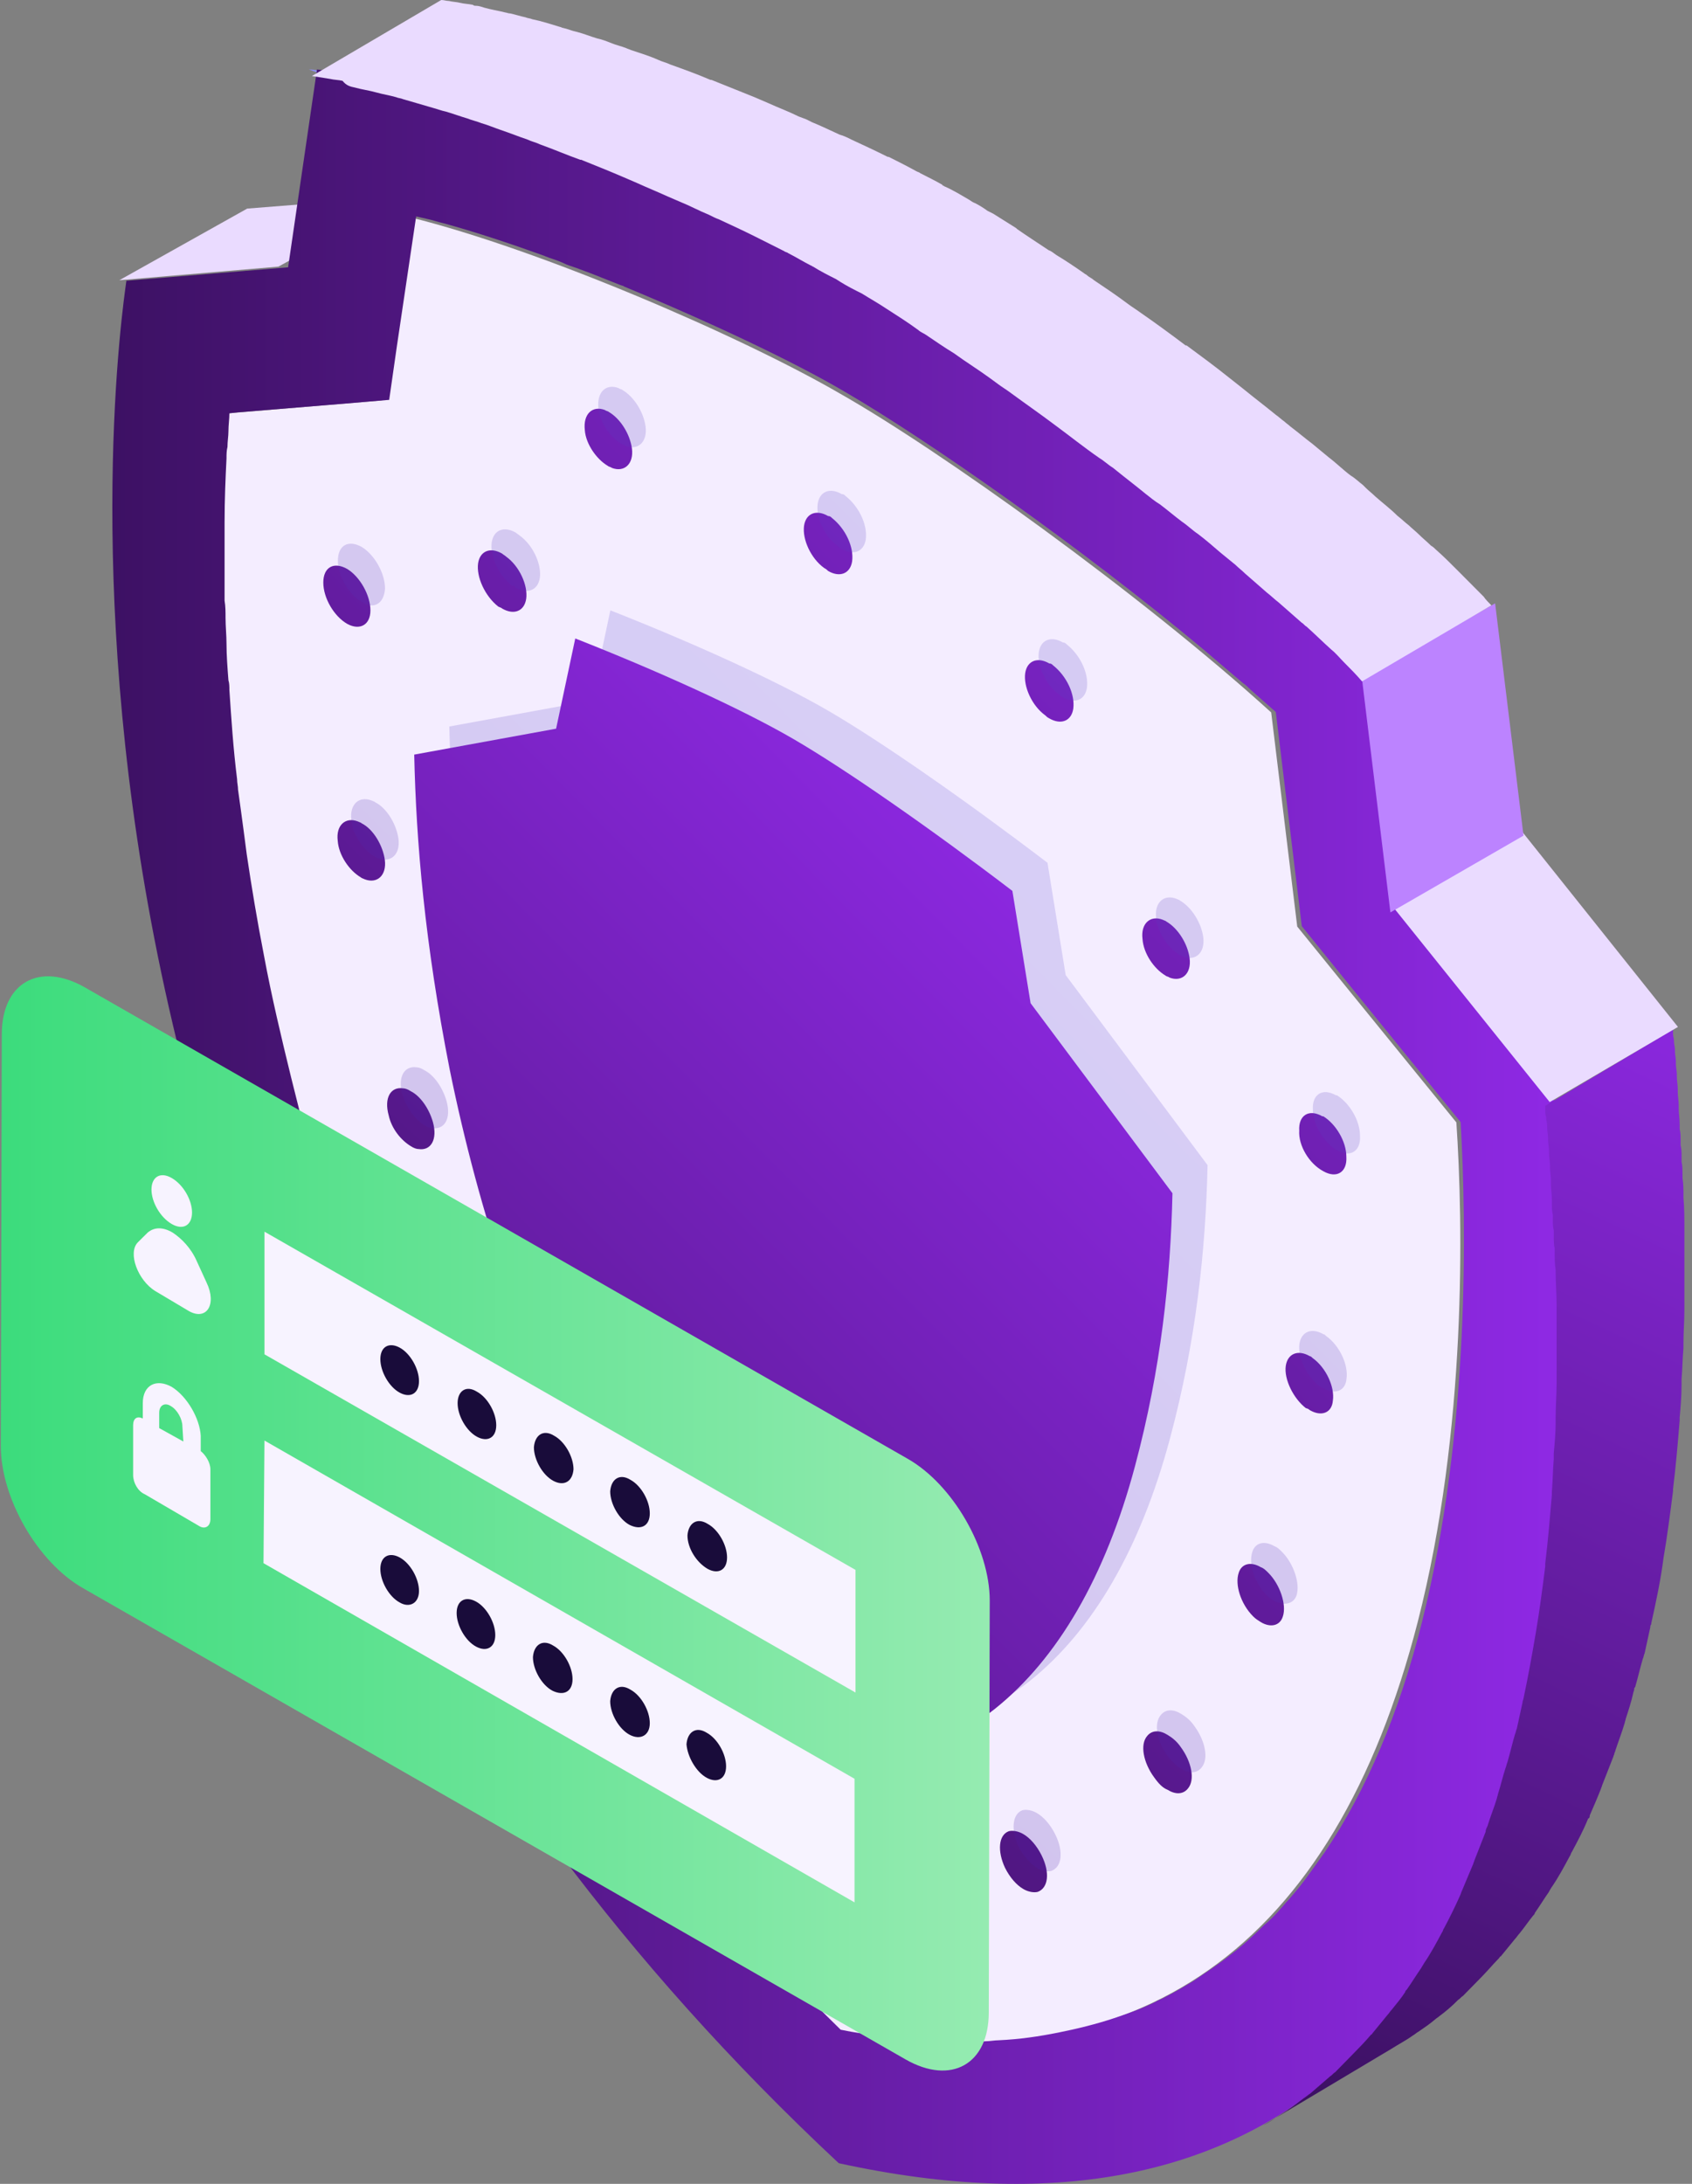 <?xml version="1.0" encoding="UTF-8"?>
<svg width="217px" height="280px" viewBox="0 0 217 280" version="1.1" xmlns="http://www.w3.org/2000/svg" xmlns:xlink="http://www.w3.org/1999/xlink">
    <rect x="0" y="0" width="217" height="280" fill="#808080" stroke="none"/>
    <!-- Generator: Sketch 55.1 (78136) - https://sketchapp.com -->
    <title>illustration / shield</title>
    <desc>Created with Sketch.</desc>
    <defs>
        <linearGradient x1="-14.281%" y1="139.029%" x2="80.714%" y2="-0.171%" id="linearGradient-1">
            <stop stop-color="#3F0995" offset="0%"></stop>
            <stop stop-color="#695BD9" offset="99.61%"></stop>
        </linearGradient>
        <linearGradient x1="-14.291%" y1="139.043%" x2="80.704%" y2="-0.156%" id="linearGradient-2">
            <stop stop-color="#360F59" offset="0.29%"></stop>
            <stop stop-color="#962BF0" offset="99.82%"></stop>
        </linearGradient>
        <linearGradient x1="3.71926957e-05%" y1="50%" x2="100%" y2="50%" id="linearGradient-3">
            <stop stop-color="#360F59" offset="0.29%"></stop>
            <stop stop-color="#962BF0" offset="99.82%"></stop>
        </linearGradient>
        <linearGradient x1="40.271%" y1="111.581%" x2="64.413%" y2="-22.274%" id="linearGradient-4">
            <stop stop-color="#360F59" offset="0.29%"></stop>
            <stop stop-color="#962BF0" offset="99.82%"></stop>
        </linearGradient>
        <linearGradient x1="-489.453%" y1="782.488%" x2="1468.222%" y2="-1874.586%" id="linearGradient-5">
            <stop stop-color="#360F59" offset="0.29%"></stop>
            <stop stop-color="#962BF0" offset="99.82%"></stop>
        </linearGradient>
        <linearGradient x1="-805.73%" y1="1227.923%" x2="1124.65%" y2="-1429.095%" id="linearGradient-6">
            <stop stop-color="#360F59" offset="0.29%"></stop>
            <stop stop-color="#962BF0" offset="99.82%"></stop>
        </linearGradient>
        <linearGradient x1="-1249.73%" y1="1762.956%" x2="764.145%" y2="-891.192%" id="linearGradient-7">
            <stop stop-color="#360F59" offset="0.29%"></stop>
            <stop stop-color="#962BF0" offset="99.82%"></stop>
        </linearGradient>
        <linearGradient x1="-401.026%" y1="650.237%" x2="1615.867%" y2="-2033.898%" id="linearGradient-8">
            <stop stop-color="#360F59" offset="0.29%"></stop>
            <stop stop-color="#962BF0" offset="99.82%"></stop>
        </linearGradient>
        <linearGradient x1="-774.696%" y1="1141.518%" x2="1264.337%" y2="-1557.229%" id="linearGradient-9">
            <stop stop-color="#360F59" offset="0.29%"></stop>
            <stop stop-color="#962BF0" offset="99.82%"></stop>
        </linearGradient>
        <linearGradient x1="-507.628%" y1="808.552%" x2="1445.002%" y2="-1848.431%" id="linearGradient-10">
            <stop stop-color="#360F59" offset="0.29%"></stop>
            <stop stop-color="#962BF0" offset="99.82%"></stop>
        </linearGradient>
        <linearGradient x1="-900.157%" y1="1334.283%" x2="1075.264%" y2="-1335.858%" id="linearGradient-11">
            <stop stop-color="#360F59" offset="0.29%"></stop>
            <stop stop-color="#962BF0" offset="99.82%"></stop>
        </linearGradient>
        <linearGradient x1="-1196.641%" y1="1699.918%" x2="842.797%" y2="-999.086%" id="linearGradient-12">
            <stop stop-color="#360F59" offset="0.29%"></stop>
            <stop stop-color="#962BF0" offset="99.82%"></stop>
        </linearGradient>
        <linearGradient x1="-1214.261%" y1="1723.304%" x2="824.788%" y2="-975.466%" id="linearGradient-13">
            <stop stop-color="#360F59" offset="0.29%"></stop>
            <stop stop-color="#962BF0" offset="99.82%"></stop>
        </linearGradient>
        <linearGradient x1="-1291.846%" y1="1818.463%" x2="722.102%" y2="-835.78%" id="linearGradient-14">
            <stop stop-color="#360F59" offset="0.29%"></stop>
            <stop stop-color="#962BF0" offset="99.82%"></stop>
        </linearGradient>
        <linearGradient x1="-1142.218%" y1="1662.709%" x2="825.264%" y2="-998.699%" id="linearGradient-15">
            <stop stop-color="#360F59" offset="0.29%"></stop>
            <stop stop-color="#962BF0" offset="99.82%"></stop>
        </linearGradient>
        <linearGradient x1="-1024.375%" y1="1465.907%" x2="989.706%" y2="-1188.427%" id="linearGradient-16">
            <stop stop-color="#360F59" offset="0.29%"></stop>
            <stop stop-color="#962BF0" offset="99.82%"></stop>
        </linearGradient>
        <linearGradient x1="-408.929%" y1="683.151%" x2="1527.478%" y2="-1987.917%" id="linearGradient-17">
            <stop stop-color="#360F59" offset="0.29%"></stop>
            <stop stop-color="#962BF0" offset="99.82%"></stop>
        </linearGradient>
        <linearGradient x1="-613.468%" y1="942.334%" x2="1371.893%" y2="-1727.884%" id="linearGradient-18">
            <stop stop-color="#360F59" offset="0.29%"></stop>
            <stop stop-color="#962BF0" offset="99.82%"></stop>
        </linearGradient>
        <linearGradient x1="-665.554%" y1="1002.338%" x2="1314.831%" y2="-1633.376%" id="linearGradient-19">
            <stop stop-color="#360F59" offset="0.29%"></stop>
            <stop stop-color="#962BF0" offset="99.82%"></stop>
        </linearGradient>
        <linearGradient x1="-1020.147%" y1="1467.483%" x2="1016.394%" y2="-1229.001%" id="linearGradient-20">
            <stop stop-color="#360F59" offset="0.29%"></stop>
            <stop stop-color="#962BF0" offset="99.82%"></stop>
        </linearGradient>
        <linearGradient x1="-489.755%" y1="782.898%" x2="1467.914%" y2="-1874.17%" id="linearGradient-21">
            <stop stop-color="#3F0995" offset="0%"></stop>
            <stop stop-color="#695BD9" offset="99.61%"></stop>
        </linearGradient>
        <linearGradient x1="-824.607%" y1="1240.884%" x2="1148.673%" y2="-1445.496%" id="linearGradient-22">
            <stop stop-color="#3F0995" offset="0%"></stop>
            <stop stop-color="#695BD9" offset="99.61%"></stop>
        </linearGradient>
        <linearGradient x1="-1250.059%" y1="1763.391%" x2="763.837%" y2="-890.786%" id="linearGradient-23">
            <stop stop-color="#3F0995" offset="0%"></stop>
            <stop stop-color="#695BD9" offset="99.61%"></stop>
        </linearGradient>
        <linearGradient x1="-400.734%" y1="649.827%" x2="1616.23%" y2="-2034.288%" id="linearGradient-24">
            <stop stop-color="#3F0995" offset="0%"></stop>
            <stop stop-color="#695BD9" offset="99.61%"></stop>
        </linearGradient>
        <linearGradient x1="-774.387%" y1="1141.112%" x2="1264.646%" y2="-1557.637%" id="linearGradient-25">
            <stop stop-color="#3F0995" offset="0%"></stop>
            <stop stop-color="#695BD9" offset="99.61%"></stop>
        </linearGradient>
        <linearGradient x1="-507.323%" y1="808.14%" x2="1445.282%" y2="-1848.809%" id="linearGradient-26">
            <stop stop-color="#3F0995" offset="0%"></stop>
            <stop stop-color="#695BD9" offset="99.61%"></stop>
        </linearGradient>
        <linearGradient x1="-882.813%" y1="1322.61%" x2="1054.716%" y2="-1321.813%" id="linearGradient-27">
            <stop stop-color="#3F0995" offset="0%"></stop>
            <stop stop-color="#695BD9" offset="99.61%"></stop>
        </linearGradient>
        <linearGradient x1="-1196.959%" y1="1700.335%" x2="842.478%" y2="-998.666%" id="linearGradient-28">
            <stop stop-color="#3F0995" offset="0%"></stop>
            <stop stop-color="#695BD9" offset="99.61%"></stop>
        </linearGradient>
        <linearGradient x1="-1213.947%" y1="1722.885%" x2="825.091%" y2="-975.868%" id="linearGradient-29">
            <stop stop-color="#3F0995" offset="0%"></stop>
            <stop stop-color="#695BD9" offset="99.61%"></stop>
        </linearGradient>
        <linearGradient x1="-1291.506%" y1="1818.01%" x2="722.387%" y2="-836.161%" id="linearGradient-30">
            <stop stop-color="#3F0995" offset="0%"></stop>
            <stop stop-color="#695BD9" offset="99.61%"></stop>
        </linearGradient>
        <linearGradient x1="-1141.913%" y1="1662.294%" x2="825.555%" y2="-999.093%" id="linearGradient-31">
            <stop stop-color="#3F0995" offset="0%"></stop>
            <stop stop-color="#695BD9" offset="99.61%"></stop>
        </linearGradient>
        <linearGradient x1="-1024.064%" y1="1465.494%" x2="990.003%" y2="-1188.819%" id="linearGradient-32">
            <stop stop-color="#3F0995" offset="0%"></stop>
            <stop stop-color="#695BD9" offset="99.61%"></stop>
        </linearGradient>
        <linearGradient x1="-408.635%" y1="682.748%" x2="1527.772%" y2="-1988.321%" id="linearGradient-33">
            <stop stop-color="#3F0995" offset="0%"></stop>
            <stop stop-color="#695BD9" offset="99.61%"></stop>
        </linearGradient>
        <linearGradient x1="-613.173%" y1="941.935%" x2="1372.197%" y2="-1728.294%" id="linearGradient-34">
            <stop stop-color="#3F0995" offset="0%"></stop>
            <stop stop-color="#695BD9" offset="99.61%"></stop>
        </linearGradient>
        <linearGradient x1="-665.251%" y1="1001.934%" x2="1315.12%" y2="-1633.762%" id="linearGradient-35">
            <stop stop-color="#3F0995" offset="0%"></stop>
            <stop stop-color="#695BD9" offset="99.61%"></stop>
        </linearGradient>
        <linearGradient x1="-1020.47%" y1="1467.912%" x2="1016.084%" y2="-1228.591%" id="linearGradient-36">
            <stop stop-color="#3F0995" offset="0%"></stop>
            <stop stop-color="#695BD9" offset="99.61%"></stop>
        </linearGradient>
        <linearGradient x1="8.42971305e-05%" y1="50%" x2="100%" y2="50%" id="linearGradient-37">
            <stop stop-color="#3CDC7C" offset="0%"></stop>
            <stop stop-color="#95EBB1" offset="100%"></stop>
        </linearGradient>
    </defs>
    <g id="💵-Fraudfix" stroke="none" stroke-width="1" fill="none" fill-rule="evenodd">
        <g id="Home" transform="translate(-456, -2790)">
            <g id="what-we-do" transform="translate(-1129, 469)">
                <g id="5" transform="translate(1585, 2321)">
                    <g id="illustration-/-shield">
                        <g id="illustration">
                            <path d="M39.618,8.907 C40.413,9.207 41.366,9.508 42.32,9.808 C41.525,9.207 40.572,8.907 39.618,8.907 Z" id="Path" fill="#8F8FF9"></path>
                            <polygon id="Path" fill="#EADBFF" points="31.701 26.745 15.307 35.926 35.708 34.183 52.224 25.119"></polygon>
                            <path d="M107.247,260.493 C146.086,267.51 171.071,249.783 181.832,207.926 C188.14,183.305 187.645,156.714 186.78,143.91 L172.061,125.814 L166.371,118.797 L165.382,110.671 L163.032,91.344 C146.21,76.079 120.359,57.612 107.743,50.472 C95.25,43.209 69.399,32.006 52.454,27.821 L49.98,44.44 L48.99,51.334 L43.177,51.827 L28.458,53.058 C27.592,64.876 26.974,90.728 33.035,122.613 C43.795,176.534 68.656,222.945 107.247,260.493 Z" id="Path" fill="#F4EDFF"></path>
                            <path d="M105.942,223.225 C116.515,223.594 125.12,221.01 132.128,215.472 C140.119,209.073 146.266,198.613 150.077,184.337 C153.396,171.908 154.625,160.34 154.871,149.387 L136.676,125.021 L134.341,110.622 C124.014,102.746 113.072,95.116 106.311,91.178 C99.549,87.24 88.607,82.318 78.28,78.256 L75.822,89.824 L57.627,93.147 C57.872,104.346 58.979,117.268 62.175,133.512 C65.986,152.218 71.887,169.693 79.878,185.199 C86.886,198.859 95.492,211.411 105.942,223.225 Z" id="Path" fill="url(#linearGradient-1)" opacity="0.2"></path>
                            <path d="M101.44,226.828 C112.013,227.197 120.618,224.612 127.626,219.074 C135.617,212.675 141.764,202.215 145.575,187.939 C148.894,175.51 150.123,163.942 150.369,152.99 L132.174,128.623 L129.839,114.225 C119.512,106.349 108.57,98.719 101.808,94.781 C95.047,90.842 84.105,85.92 73.778,81.859 L71.32,93.427 L53.124,96.75 C53.37,107.949 54.477,120.87 57.673,137.114 C61.484,155.82 67.385,173.295 75.376,188.801 C82.384,202.461 90.99,215.014 101.44,226.828 Z" id="Path" fill="url(#linearGradient-2)"></path>
                            <path d="M107.57,277.35 C219.056,301.732 201.031,150.025 200.043,142.02 L179.301,116.284 L175.721,86.731 C157.943,68.26 123.62,43.632 108.188,34.766 C92.755,25.9 58.433,11.001 40.654,8.907 L36.95,34.274 L16.209,35.997 C15.221,43.017 -3.668,173.544 107.57,277.35 Z M49.173,174.776 C48.679,173.544 48.185,172.313 47.691,171.081 C47.321,170.096 46.951,169.111 46.58,168.126 C45.84,166.279 45.222,164.432 44.605,162.585 C44.482,162.092 44.235,161.6 44.111,161.107 C43.741,159.876 43.247,158.768 42.876,157.536 C42.506,156.305 42.136,155.197 41.765,153.965 C41.025,151.749 40.407,149.532 39.79,147.316 C39.296,145.715 38.926,144.114 38.432,142.513 C38.062,141.036 37.691,139.558 37.321,138.08 C36.086,133.032 34.851,127.86 33.864,122.565 C32.999,118.132 32.259,113.699 31.641,109.512 C31.518,108.527 31.394,107.665 31.271,106.68 C31.024,104.833 30.777,102.986 30.53,101.262 C30.53,100.769 30.407,100.4 30.407,99.907 C29.913,95.967 29.666,92.15 29.419,88.456 C29.419,88.086 29.419,87.593 29.296,87.224 C29.173,85.623 29.049,84.023 29.049,82.545 C29.049,81.436 28.926,80.328 28.926,79.22 C28.926,78.481 28.926,77.742 28.802,77.003 C28.802,76.634 28.802,76.265 28.802,75.895 C28.802,75.157 28.802,74.541 28.802,73.802 C28.802,72.078 28.802,70.477 28.802,68.876 C28.802,68.26 28.802,67.645 28.802,67.029 C28.802,63.95 28.926,61.242 29.049,58.779 C29.049,58.286 29.049,57.794 29.173,57.301 C29.173,56.562 29.296,55.947 29.296,55.331 C29.296,54.469 29.419,53.73 29.419,52.991 L30.531,52.868 L44.111,51.76 L49.914,51.267 L50.902,44.372 L53.371,27.748 C53.865,27.871 54.482,27.994 54.976,28.117 C55.593,28.24 56.211,28.486 56.828,28.61 C60.902,29.718 65.347,31.196 69.791,32.796 C70.038,32.919 70.162,32.919 70.409,33.043 C71.149,33.289 71.89,33.535 72.631,33.905 C73.248,34.151 73.742,34.274 74.359,34.521 C76.088,35.136 77.816,35.875 79.421,36.491 C79.668,36.614 79.915,36.614 80.039,36.737 C91.027,41.293 101.768,46.342 108.435,50.282 C118.806,56.316 138.436,69.985 154.362,83.284 C156.091,84.761 157.819,86.239 159.424,87.593 C159.795,87.84 160.042,88.086 160.412,88.456 C161.523,89.441 162.511,90.303 163.622,91.288 L165.968,110.621 L166.955,118.748 L172.634,125.767 L187.326,143.868 C188.067,156.675 188.561,183.273 182.388,207.9 C179.425,219.722 175.227,229.573 169.918,237.454 C169.301,238.316 168.683,239.178 168.066,240.04 C167.202,241.271 166.214,242.503 165.227,243.611 C164.856,243.98 164.609,244.35 164.239,244.719 C163.622,245.458 162.881,246.197 162.14,246.813 C160.782,248.167 159.3,249.522 157.819,250.63 C157.078,251.246 156.337,251.738 155.473,252.354 C154.732,252.846 153.868,253.462 153.127,253.955 C151.893,254.693 150.658,255.432 149.423,256.048 C149.053,256.294 148.559,256.417 148.189,256.664 C146.461,257.526 144.732,258.142 142.88,258.757 C140.658,259.496 138.188,260.112 135.719,260.604 C133.25,261.097 130.781,261.466 128.065,261.589 C127.571,261.589 126.954,261.712 126.46,261.712 C124.855,261.836 123.25,261.836 121.645,261.712 C119.916,261.712 118.188,261.589 116.459,261.466 C115.348,261.343 114.237,261.22 113.126,261.097 C111.397,260.85 109.545,260.604 107.817,260.235 C82.754,235.853 63.494,207.654 50.16,176.131 C49.667,176.007 49.42,175.391 49.173,174.776 Z" id="Shape" fill="url(#linearGradient-3)" fill-rule="nonzero"></path>
                            <path d="M178.391,262.719 C179.362,262.1 180.333,261.605 181.183,260.986 C181.426,260.863 181.668,260.615 181.911,260.491 C182.639,259.996 183.368,259.501 184.096,258.882 C184.218,258.758 184.46,258.634 184.582,258.51 C185.432,257.891 186.282,257.149 187.01,256.406 C187.253,256.282 187.374,256.035 187.617,255.911 C188.224,255.292 188.831,254.673 189.438,254.054 C189.681,253.806 189.802,253.682 190.045,253.435 C190.774,252.692 191.502,251.826 192.23,251.083 C192.352,250.959 192.352,250.835 192.473,250.835 C193.08,250.093 193.687,249.35 194.294,248.607 C194.537,248.36 194.658,248.112 194.901,247.865 C195.508,247.122 195.994,246.379 196.601,245.636 C196.722,245.513 196.844,245.389 196.844,245.265 C197.451,244.398 198.058,243.408 198.665,242.542 C198.665,242.418 198.786,242.418 198.786,242.294 C198.907,242.17 198.907,242.046 199.029,241.923 C199.879,240.685 200.607,239.323 201.335,237.962 C201.457,237.838 201.457,237.59 201.578,237.466 C202.307,236.105 203.035,234.743 203.642,233.258 C203.642,233.258 203.642,233.134 203.763,233.134 C203.885,233.01 203.885,232.886 203.885,232.763 C204.371,231.649 204.856,230.534 205.342,229.296 C205.342,229.173 205.463,229.049 205.463,228.925 C205.949,227.687 206.434,226.449 206.92,225.211 C206.92,225.088 207.041,224.964 207.041,224.84 C207.041,224.716 207.163,224.593 207.163,224.469 C207.527,223.355 208.013,222.117 208.377,220.879 C208.377,220.755 208.498,220.508 208.498,220.384 C208.862,219.27 209.226,218.156 209.469,217.041 C209.469,216.918 209.591,216.794 209.591,216.546 C209.591,216.422 209.591,216.422 209.712,216.299 C210.076,215.061 210.319,213.947 210.683,212.709 C210.805,212.461 210.805,212.213 210.926,211.966 C211.169,210.852 211.412,209.738 211.654,208.624 C211.654,208.5 211.654,208.376 211.776,208.252 C211.776,208.252 211.776,208.252 211.776,208.129 C212.383,205.405 212.99,202.558 213.354,199.711 L213.354,199.711 L213.354,199.711 C213.84,196.864 214.204,194.017 214.568,191.17 L214.568,191.046 C214.568,190.923 214.568,190.923 214.568,190.923 C214.932,187.952 215.175,185.105 215.418,182.134 L215.418,182.01 C215.418,181.886 215.418,181.886 215.418,181.762 C215.539,180.401 215.661,179.039 215.661,177.553 C215.661,177.306 215.661,177.058 215.661,176.811 C215.782,175.449 215.782,174.087 215.904,172.85 C215.904,172.726 215.904,172.602 215.904,172.602 C215.904,172.478 215.904,172.355 215.904,172.231 C215.904,170.745 216.025,169.384 216.025,167.898 C216.025,167.651 216.025,167.527 216.025,167.279 C216.025,165.918 216.025,164.556 216.025,163.194 C216.025,163.07 216.025,163.07 216.025,162.947 C216.025,162.823 216.025,162.823 216.025,162.699 C216.025,161.213 216.025,159.728 216.025,158.243 C216.025,158.119 216.025,157.995 216.025,157.747 C216.025,156.262 216.025,154.9 215.904,153.539 L215.904,153.415 L215.904,153.291 C215.904,152.549 215.904,151.806 215.782,151.063 C215.782,150.939 215.782,150.692 215.782,150.568 C215.782,149.949 215.782,149.454 215.661,148.959 C215.661,148.711 215.661,148.463 215.661,148.216 C215.661,147.721 215.661,147.349 215.539,146.854 C215.539,146.607 215.539,146.359 215.539,146.112 C215.539,145.616 215.539,145.245 215.418,144.75 C215.418,144.626 215.418,144.502 215.418,144.255 L215.418,144.131 C215.418,143.389 215.297,142.77 215.297,142.151 C215.297,142.027 215.297,141.903 215.297,141.655 C215.297,141.16 215.175,140.541 215.175,140.046 C215.175,139.922 215.175,139.798 215.175,139.675 C215.175,139.056 215.054,138.561 215.054,138.066 C215.054,137.942 215.054,137.818 215.054,137.694 C215.054,137.323 214.932,136.828 214.932,136.456 C214.932,136.333 214.932,136.333 214.932,136.209 L214.932,136.085 C214.932,135.59 214.811,135.218 214.811,134.847 C214.811,134.723 214.811,134.723 214.811,134.599 C214.811,134.228 214.69,133.857 214.69,133.609 L214.69,133.486 C214.69,133.114 214.568,132.867 214.568,132.619 L214.568,132.495 C214.568,132.248 214.568,132.124 214.568,132 L198.179,141.779 C198.179,141.903 198.179,142.151 198.179,142.275 L198.179,142.398 C198.179,142.646 198.179,142.894 198.3,143.265 L198.3,143.389 C198.3,143.636 198.422,144.007 198.422,144.379 C198.422,144.502 198.422,144.502 198.422,144.626 C198.422,144.998 198.543,145.493 198.543,145.988 C198.543,146.112 198.543,146.112 198.543,146.236 C198.543,146.607 198.664,147.102 198.664,147.474 C198.664,147.597 198.664,147.721 198.664,147.845 C198.664,148.34 198.786,148.959 198.786,149.454 C198.786,149.578 198.786,149.702 198.786,149.702 C198.786,150.197 198.907,150.816 198.907,151.311 C198.907,151.435 198.907,151.559 198.907,151.806 C198.907,152.425 199.028,153.168 199.028,153.787 C199.028,153.91 199.028,154.158 199.028,154.282 C199.028,154.777 199.028,155.272 199.149,155.768 C199.149,156.015 199.149,156.139 199.149,156.387 C199.149,156.882 199.149,157.253 199.271,157.748 C199.271,157.996 199.271,158.243 199.271,158.491 C199.271,158.986 199.271,159.605 199.392,160.1 C199.392,160.224 199.392,160.471 199.392,160.595 C199.392,161.338 199.392,162.081 199.513,162.823 C199.513,162.947 199.513,162.947 199.513,163.071 C199.513,164.433 199.635,165.918 199.635,167.28 C199.635,167.403 199.635,167.527 199.635,167.775 C199.635,169.261 199.635,170.622 199.635,172.231 C199.635,172.355 199.635,172.603 199.635,172.727 C199.635,174.088 199.635,175.45 199.635,176.812 C199.635,177.059 199.635,177.183 199.635,177.431 C199.635,178.792 199.513,180.278 199.513,181.763 C199.513,182.011 199.513,182.135 199.513,182.382 C199.513,183.744 199.392,184.982 199.27,186.344 C199.27,186.591 199.27,186.839 199.27,187.086 C199.149,188.448 199.149,189.81 199.028,191.295 C199.028,191.419 199.028,191.543 199.028,191.666 C198.785,194.513 198.542,197.484 198.178,200.455 C198.178,200.579 198.178,200.703 198.178,200.827 C197.814,203.674 197.449,206.521 196.964,209.368 L196.964,209.368 C196.478,212.215 195.993,214.939 195.385,217.785 C195.385,217.909 195.264,218.033 195.264,218.281 C195.021,219.395 194.778,220.509 194.536,221.623 C194.415,221.871 194.415,222.118 194.293,222.366 C193.929,223.604 193.686,224.718 193.322,225.955 C193.201,226.203 193.201,226.451 193.079,226.698 C192.715,227.812 192.472,228.926 192.108,230.04 C192.108,230.164 191.986,230.412 191.986,230.536 C191.622,231.774 191.137,232.888 190.772,234.126 C190.651,234.373 190.53,234.621 190.53,234.868 C190.044,236.106 189.558,237.344 189.073,238.582 C189.073,238.706 188.951,238.829 188.951,238.953 C188.466,240.067 187.98,241.305 187.495,242.419 C187.373,242.667 187.373,242.791 187.252,243.038 C186.645,244.4 185.916,245.885 185.188,247.247 C185.066,247.371 185.066,247.618 184.945,247.742 C184.217,249.104 183.488,250.466 182.638,251.704 C182.517,251.951 182.396,252.075 182.274,252.322 C181.667,253.189 181.06,254.179 180.453,255.046 C180.332,255.17 180.21,255.294 180.21,255.417 C179.725,256.16 179.118,256.903 178.511,257.645 C178.268,257.893 178.147,258.141 177.904,258.388 C177.297,259.131 176.69,259.874 176.083,260.616 C175.961,260.74 175.961,260.864 175.84,260.864 C175.112,261.73 174.383,262.473 173.655,263.216 C173.412,263.463 173.29,263.587 173.048,263.835 C172.441,264.454 171.834,265.073 171.227,265.692 C170.984,265.815 170.862,266.063 170.62,266.187 C169.77,266.929 169.041,267.548 168.191,268.291 C168.07,268.415 167.827,268.539 167.706,268.663 C166.977,269.158 166.249,269.777 165.521,270.272 C165.278,270.396 165.035,270.643 164.792,270.767 C163.821,271.386 162.971,272.005 162,272.5 L162,272.5 L162,272.5 L178.391,262.719 Z" id="Path" fill="url(#linearGradient-4)"></path>
                            <polygon id="Path" fill="#EADBFF" points="194.852 106.176 178.282 115.811 198.751 141.301 215.199 131.666"></polygon>
                            <polygon id="Path" fill="#BC83FF" points="191.75 77.356 174.68 87.076 178.32 116.984 195.39 107.139"></polygon>
                            <path d="M45.53,11.229 C46.39,11.476 47.373,11.599 48.233,11.846 C49.093,12.093 49.953,12.216 50.814,12.463 C51.06,12.586 51.428,12.586 51.674,12.71 C52.903,13.08 54.255,13.45 55.483,13.82 C55.975,13.943 56.589,14.19 57.204,14.314 C58.064,14.56 59.047,14.931 59.907,15.177 C60.522,15.424 61.136,15.548 61.751,15.794 C62.611,16.041 63.471,16.411 64.208,16.658 C65.314,17.028 66.543,17.522 67.649,17.892 C68.141,18.139 68.755,18.262 69.247,18.509 C70.967,19.126 72.687,19.866 74.408,20.483 L74.53,20.483 C76.374,21.224 78.217,21.964 79.937,22.705 C80.552,22.951 81.043,23.198 81.658,23.445 C83.009,24.062 84.238,24.555 85.59,25.172 C86.204,25.419 86.696,25.666 87.31,25.912 C88.539,26.406 89.645,27.023 90.874,27.517 C91.365,27.763 91.857,28.01 92.225,28.134 C93.823,28.874 95.42,29.614 96.895,30.355 C98.124,30.972 99.353,31.589 100.581,32.206 C100.704,32.329 100.95,32.329 101.073,32.452 C102.056,32.946 103.039,33.563 104.022,34.056 C104.145,34.056 104.145,34.18 104.268,34.18 C105.251,34.797 106.234,35.29 107.217,35.784 C107.954,36.278 108.815,36.771 109.798,37.265 C110.044,37.388 110.289,37.512 110.535,37.635 C111.518,38.252 112.624,38.869 113.73,39.609 C115.082,40.473 116.433,41.336 117.785,42.324 C118.031,42.571 118.4,42.694 118.768,42.941 C119.874,43.681 121.103,44.545 122.332,45.285 C122.7,45.532 123.192,45.902 123.561,46.149 C125.035,47.136 126.51,48.123 127.984,49.234 C128.476,49.604 129.09,49.974 129.582,50.344 C131.425,51.702 133.391,53.059 135.357,54.54 L135.357,54.54 C137.201,55.897 139.044,57.378 141.01,58.735 C141.625,59.105 142.116,59.599 142.73,59.969 C144.082,61.079 145.557,62.19 146.908,63.301 C147.523,63.794 148.137,64.288 148.752,64.658 C149.735,65.398 150.595,66.139 151.578,66.879 C152.315,67.373 152.93,67.99 153.667,68.483 C154.65,69.223 155.633,70.087 156.494,70.827 C157.108,71.321 157.845,71.938 158.46,72.432 C158.828,72.802 159.32,73.172 159.688,73.542 C160.672,74.406 161.532,75.146 162.515,76.01 C163.006,76.38 163.498,76.874 163.99,77.244 C164.973,78.108 165.956,78.971 166.939,79.835 C167.184,79.958 167.307,80.205 167.553,80.329 C168.659,81.316 169.642,82.303 170.748,83.29 C171.362,83.784 171.854,84.401 172.346,84.894 C173.206,85.758 173.943,86.498 174.68,87.362 L191.27,77.614 C190.901,77.244 190.532,76.874 190.287,76.504 C189.795,76.01 189.426,75.64 188.935,75.146 C188.444,74.653 187.829,74.036 187.338,73.542 C187.215,73.419 186.969,73.172 186.846,73.049 C185.986,72.185 185.126,71.321 184.142,70.457 C184.02,70.334 183.774,70.087 183.528,69.964 C183.036,69.47 182.422,68.977 181.93,68.483 C181.562,68.113 181.07,67.743 180.702,67.372 C180.21,67.002 179.718,66.509 179.227,66.138 C178.367,65.275 177.384,64.534 176.4,63.671 C176.032,63.3 175.54,62.93 175.172,62.56 C175.049,62.437 174.926,62.313 174.803,62.19 C174.311,61.82 173.82,61.326 173.206,60.956 C172.222,60.216 171.362,59.352 170.379,58.612 C169.642,57.995 169.028,57.501 168.29,56.884 C167.307,56.144 166.447,55.403 165.464,54.663 C165.218,54.416 164.972,54.293 164.726,54.046 C164.358,53.799 163.989,53.429 163.621,53.182 C162.269,52.072 160.794,50.961 159.443,49.851 C158.828,49.357 158.337,48.987 157.722,48.493 C155.879,47.013 154.036,45.655 152.192,44.298 C152.192,44.298 152.192,44.298 152.07,44.298 L152.07,44.298 C150.104,42.817 148.26,41.46 146.294,40.103 C145.803,39.733 145.188,39.362 144.697,38.992 C143.222,37.882 141.748,36.895 140.273,35.907 C140.027,35.661 139.658,35.537 139.413,35.29 C139.29,35.167 139.167,35.167 139.044,35.044 C137.815,34.18 136.709,33.44 135.48,32.699 C135.112,32.452 134.866,32.206 134.497,32.082 C133.023,31.095 131.671,30.231 130.442,29.367 L130.319,29.244 C129.336,28.627 128.353,28.01 127.37,27.393 C127.124,27.27 126.879,27.146 126.633,27.023 C126.141,26.653 125.527,26.283 125.036,26.036 C124.667,25.913 124.421,25.666 124.175,25.542 C123.315,25.049 122.332,24.432 121.226,23.938 C121.103,23.938 121.103,23.815 120.98,23.815 C120.98,23.815 120.858,23.815 120.858,23.692 C119.997,23.198 119.014,22.705 118.031,22.211 C117.908,22.088 117.785,22.088 117.54,21.964 C116.434,21.347 115.205,20.73 113.976,20.113 C113.976,20.113 113.976,20.113 113.853,20.113 C112.379,19.373 110.781,18.632 109.184,17.892 C108.692,17.645 108.201,17.398 107.709,17.275 C106.603,16.781 105.374,16.165 104.145,15.671 C103.899,15.548 103.654,15.424 103.408,15.301 C103.039,15.177 102.794,15.054 102.425,14.931 C101.196,14.314 99.844,13.82 98.493,13.203 C97.878,12.956 97.387,12.71 96.773,12.463 C94.929,11.723 93.086,10.982 91.243,10.242 C91.243,10.242 91.243,10.242 91.12,10.242 L91.12,10.242 C89.4,9.502 87.679,8.885 85.959,8.268 C85.467,8.021 84.853,7.897 84.361,7.651 C83.256,7.157 82.027,6.787 80.921,6.417 C80.675,6.293 80.552,6.293 80.306,6.17 C79.692,5.923 79.077,5.8 78.463,5.553 C77.848,5.306 77.234,5.059 76.62,4.936 C75.759,4.689 74.899,4.319 73.916,4.072 C73.302,3.949 72.81,3.702 72.196,3.578 C72.073,3.578 71.95,3.455 71.827,3.455 C70.598,3.085 69.492,2.715 68.264,2.468 C68.018,2.345 67.649,2.345 67.403,2.221 C66.789,2.098 66.052,1.851 65.437,1.727 C65.191,1.727 64.946,1.604 64.823,1.604 C63.84,1.357 62.979,1.234 62.119,0.987 C61.751,0.864 61.382,0.74 61.013,0.74 C60.891,0.74 60.768,0.74 60.645,0.617 C60.03,0.494 59.539,0.494 59.047,0.37 C58.556,0.247 58.064,0.247 57.573,0.123 C57.204,0.123 56.958,0 56.589,0 L40,9.748 C40.737,9.871 41.597,9.995 42.335,10.118 C42.826,10.242 43.441,10.242 43.932,10.365 C44.424,10.982 44.915,11.105 45.53,11.229 Z" id="Path" fill="#EADBFF"></path>
                            <g id="Group" transform="translate(41.419, 52.138)">
                                <path d="M23.474,130.143 C24.091,130.514 24.708,130.637 25.201,130.514 C26.557,130.267 26.927,128.167 25.941,126.067 C25.324,124.708 24.338,123.596 23.474,123.102 C22.858,122.731 22.241,122.608 21.748,122.731 C20.392,123.102 20.022,125.078 21.008,127.179 C21.502,128.537 22.488,129.526 23.474,130.143 Z" id="Path" fill="url(#linearGradient-5)"></path>
                                <path d="M123.113,155.096 C123.606,153.614 122.743,151.02 121.263,149.537 C120.893,149.167 120.646,148.92 120.277,148.796 C119.043,148.055 117.81,148.302 117.44,149.537 C116.947,151.02 117.687,153.49 119.29,155.096 C119.66,155.467 119.907,155.591 120.277,155.837 C121.51,156.579 122.743,156.332 123.113,155.096 Z" id="Path" fill="url(#linearGradient-6)"></path>
                                <path d="M64.785,21.066 C66.265,21.931 67.621,21.436 67.868,19.831 C68.114,17.978 67.004,15.631 65.278,14.272 C65.155,14.148 65.031,14.024 64.785,14.024 C63.305,13.16 61.949,13.654 61.702,15.26 C61.455,16.989 62.565,19.46 64.291,20.695 C64.538,20.819 64.662,20.942 64.785,21.066 Z" id="Path" fill="url(#linearGradient-7)"></path>
                                <path d="M66.141,192.156 C66.511,192.403 66.881,192.526 67.251,192.526 C68.854,192.649 69.594,191.044 68.977,188.944 C68.484,187.338 67.374,185.855 66.141,185.114 C65.771,184.867 65.401,184.744 65.031,184.744 C63.428,184.62 62.689,186.226 63.305,188.326 C63.798,190.055 64.908,191.538 66.141,192.156 Z" id="Path" fill="url(#linearGradient-8)"></path>
                                <path d="M4.854,60.349 C4.977,60.472 5.101,60.472 5.347,60.596 C6.95,61.213 8.184,60.101 7.937,58.125 C7.69,56.272 6.457,54.172 4.977,53.431 C4.854,53.307 4.731,53.307 4.484,53.184 C2.881,52.566 1.648,53.678 1.894,55.654 C2.018,57.507 3.374,59.484 4.854,60.349 Z" id="Path" fill="url(#linearGradient-9)"></path>
                                <path d="M89.818,190.055 C90.435,190.426 91.174,190.55 91.668,190.426 C93.024,189.932 93.271,187.955 92.161,185.732 C91.544,184.496 90.681,183.508 89.818,183.014 C89.202,182.643 88.462,182.52 87.968,182.643 C86.612,183.138 86.489,185.237 87.475,187.338 C88.091,188.573 88.955,189.561 89.818,190.055 Z" id="Path" fill="url(#linearGradient-10)"></path>
                                <path d="M6.087,26.131 C6.087,24.154 4.731,21.807 3.128,20.819 L3.128,20.819 C1.401,19.831 0.045,20.572 0.045,22.548 C0.045,24.525 1.401,26.872 3.128,27.86 C4.73,28.725 6.087,27.983 6.087,26.131 Z" id="Path" fill="url(#linearGradient-11)"></path>
                                <path d="M36.546,7.601 C36.669,7.724 36.916,7.724 37.039,7.848 C38.642,8.466 39.875,7.354 39.629,5.377 C39.382,3.524 38.149,1.548 36.669,0.683 C36.546,0.56 36.299,0.56 36.176,0.436 C34.573,-0.182 33.34,0.93 33.586,3.03 C33.71,4.76 35.066,6.736 36.546,7.601 Z" id="Path" fill="url(#linearGradient-12)"></path>
                                <path d="M108.068,72.949 C108.192,73.072 108.438,73.072 108.562,73.196 C110.165,73.814 111.398,72.702 111.151,70.725 C110.905,68.872 109.671,66.896 108.192,66.031 C108.069,65.908 107.945,65.908 107.698,65.784 C106.095,65.166 104.862,66.278 105.109,68.255 C105.232,70.108 106.589,72.084 108.068,72.949 Z" id="Path" fill="url(#linearGradient-13)"></path>
                                <path d="M93.147,39.966 C94.627,40.831 95.984,40.336 96.23,38.731 C96.477,36.878 95.367,34.531 93.641,33.172 C93.517,33.048 93.394,32.924 93.147,32.924 C91.667,32.06 90.311,32.554 90.064,34.16 C89.818,35.889 90.928,38.36 92.654,39.595 C92.777,39.719 92.901,39.842 93.147,39.966 Z" id="Path" fill="url(#linearGradient-14)"></path>
                                <path d="M128.292,98.025 C130.018,99.014 131.375,98.149 131.251,96.172 C131.251,94.196 129.895,91.972 128.292,90.984 C128.292,90.984 128.292,90.984 128.169,90.984 C126.442,89.996 125.086,90.861 125.209,92.837 C125.086,94.69 126.442,97.037 128.292,98.025 L128.292,98.025 Z" id="Path" fill="url(#linearGradient-15)"></path>
                                <path d="M22.981,25.884 C24.461,26.748 25.817,26.254 26.064,24.648 C26.311,22.919 25.201,20.448 23.474,19.213 C23.351,19.09 23.105,18.966 22.981,18.842 C21.501,17.978 20.145,18.472 19.898,20.078 C19.651,21.807 20.761,24.278 22.488,25.637 C22.734,25.76 22.858,25.76 22.981,25.884 Z" id="Path" fill="url(#linearGradient-16)"></path>
                                <path d="M42.218,163.867 C42.465,163.991 42.712,164.114 42.958,164.114 C43.575,164.361 44.191,164.238 44.684,163.867 C45.054,163.62 45.178,163.126 45.301,162.632 C45.301,162.385 45.301,162.261 45.301,162.014 C45.301,161.644 45.178,161.273 45.178,160.902 C44.931,160.161 44.684,159.42 44.191,158.679 C43.698,157.814 42.958,157.196 42.341,156.826 C41.725,156.455 41.108,156.332 40.615,156.455 C40.369,156.455 40.122,156.579 39.999,156.826 C39.875,156.826 39.875,156.949 39.875,157.073 C39.506,157.444 39.382,158.061 39.382,158.802 C39.382,158.926 39.382,159.049 39.382,159.173 C39.505,160.161 39.875,161.149 40.492,162.138 C40.985,162.879 41.602,163.496 42.218,163.867 Z" id="Path" fill="url(#linearGradient-17)"></path>
                                <path d="M11.266,94.814 C11.636,95.061 12.006,95.184 12.253,95.184 C13.856,95.431 14.719,93.949 14.102,91.725 C13.609,89.996 12.499,88.39 11.266,87.772 C10.896,87.525 10.526,87.402 10.28,87.402 C8.677,87.155 7.813,88.637 8.43,90.861 C8.8,92.59 10.033,94.072 11.266,94.814 Z" id="Path" fill="url(#linearGradient-18)"></path>
                                <path d="M108.315,177.332 C109.301,177.949 110.288,177.949 110.905,177.208 C111.891,176.097 111.398,173.75 110.041,171.897 C109.548,171.155 108.932,170.661 108.315,170.291 C107.329,169.673 106.342,169.673 105.725,170.414 C104.739,171.526 105.232,173.873 106.589,175.726 C107.205,176.591 107.698,177.085 108.315,177.332 Z" id="Path" fill="url(#linearGradient-19)"></path>
                                <path d="M126.566,128.661 C128.046,129.526 129.402,129.031 129.525,127.425 C129.772,125.696 128.662,123.225 126.936,121.99 C126.812,121.867 126.689,121.743 126.566,121.743 C125.086,120.878 123.729,121.372 123.483,122.978 C123.236,124.708 124.469,127.178 126.072,128.414 C126.196,128.414 126.442,128.537 126.566,128.661 Z" id="Path" fill="url(#linearGradient-20)"></path>
                            </g>
                            <g id="Group" opacity="0.2" transform="translate(43.22, 49.436)">
                                <path d="M23.422,130.033 C24.039,130.403 24.656,130.527 25.149,130.403 C26.505,130.156 26.875,128.056 25.888,125.956 C25.272,124.598 24.285,123.486 23.422,122.992 C22.805,122.621 22.189,122.497 21.696,122.621 C20.339,122.992 19.97,124.968 20.956,127.068 C21.573,128.427 22.436,129.539 23.422,130.033 Z" id="Path" fill="url(#linearGradient-21)"></path>
                                <path d="M123.061,155.109 C123.554,153.627 122.691,151.033 121.211,149.55 C120.841,149.18 120.594,148.933 120.224,148.809 C118.991,148.068 117.758,148.315 117.388,149.55 C116.895,151.033 117.635,153.504 119.238,155.109 C119.608,155.48 119.855,155.604 120.224,155.851 C121.458,156.468 122.691,156.221 123.061,155.109 Z" id="Path" fill="url(#linearGradient-22)"></path>
                                <path d="M64.733,20.955 C66.213,21.82 67.569,21.326 67.816,19.72 C68.063,17.867 66.953,15.52 65.226,14.161 C65.103,14.038 64.98,13.914 64.733,13.914 C63.253,13.049 61.897,13.543 61.65,15.149 C61.403,16.878 62.513,19.349 64.24,20.584 C64.486,20.832 64.609,20.955 64.733,20.955 Z" id="Path" fill="url(#linearGradient-23)"></path>
                                <path d="M66.089,192.169 C66.459,192.416 66.829,192.539 67.199,192.539 C68.802,192.663 69.542,191.057 68.925,188.957 C68.432,187.351 67.322,185.868 66.089,185.127 C65.719,184.88 65.349,184.757 64.979,184.757 C63.376,184.633 62.636,186.239 63.253,188.339 C63.746,189.945 64.856,191.427 66.089,192.169 Z" id="Path" fill="url(#linearGradient-24)"></path>
                                <path d="M4.802,60.362 C4.925,60.485 5.048,60.485 5.295,60.609 C6.898,61.226 8.131,60.115 7.885,58.138 C7.638,56.285 6.405,54.185 4.925,53.444 C4.802,53.32 4.679,53.32 4.432,53.197 C2.829,52.579 1.596,53.691 1.842,55.667 C1.966,57.52 3.322,59.497 4.802,60.362 Z" id="Path" fill="url(#linearGradient-25)"></path>
                                <path d="M89.766,190.068 C90.382,190.439 91.122,190.563 91.616,190.439 C92.972,189.945 93.219,187.968 92.109,185.745 C91.492,184.509 90.629,183.521 89.766,183.027 C89.149,182.656 88.41,182.533 87.916,182.656 C86.56,183.151 86.436,185.251 87.423,187.351 C88.039,188.586 88.902,189.451 89.766,190.068 Z" id="Path" fill="url(#linearGradient-26)"></path>
                                <path d="M6.158,26.02 C6.158,24.044 4.802,21.697 3.199,20.708 L3.199,20.708 C1.473,19.72 0.116,20.461 0.116,22.438 C0.116,24.414 1.472,26.761 3.199,27.75 C4.679,28.738 6.035,27.997 6.158,26.02 Z" id="Path" fill="url(#linearGradient-27)"></path>
                                <path d="M36.494,7.491 C36.617,7.614 36.864,7.614 36.987,7.738 C38.59,8.355 39.824,7.244 39.577,5.267 C39.33,3.414 38.097,1.438 36.617,0.573 C36.494,0.449 36.247,0.449 36.124,0.326 C34.521,-0.292 33.288,0.82 33.534,2.92 C33.658,4.649 35.014,6.626 36.494,7.491 Z" id="Path" fill="url(#linearGradient-28)"></path>
                                <path d="M108.016,72.962 C108.14,73.085 108.386,73.085 108.51,73.209 C110.113,73.827 111.346,72.715 111.099,70.738 C110.853,68.885 109.619,66.909 108.14,66.044 C108.017,65.921 107.893,65.921 107.647,65.797 C106.043,65.179 104.81,66.291 105.057,68.268 C105.18,69.997 106.537,72.097 108.016,72.962 Z" id="Path" fill="url(#linearGradient-29)"></path>
                                <path d="M93.095,39.979 C94.575,40.844 95.932,40.35 96.178,38.744 C96.425,36.891 95.315,34.544 93.589,33.185 C93.466,33.061 93.342,32.938 93.095,32.938 C91.616,32.073 90.259,32.567 90.012,34.173 C89.766,35.902 90.876,38.373 92.602,39.608 C92.725,39.732 92.849,39.856 93.095,39.979 Z" id="Path" fill="url(#linearGradient-30)"></path>
                                <path d="M128.24,98.038 C129.966,99.027 131.323,98.162 131.2,96.185 C131.2,94.209 129.843,91.985 128.24,90.997 C128.24,90.997 128.24,90.997 128.117,90.997 C126.391,90.009 125.034,90.874 125.157,92.85 C125.157,94.703 126.514,97.05 128.24,98.038 L128.24,98.038 Z" id="Path" fill="url(#linearGradient-31)"></path>
                                <path d="M22.929,25.897 C24.409,26.761 25.765,26.267 26.012,24.661 C26.259,22.932 25.149,20.461 23.423,19.226 C23.299,19.103 23.053,18.979 22.929,18.855 C21.449,17.991 20.093,18.485 19.846,20.091 C19.6,21.82 20.71,24.291 22.436,25.65 C22.683,25.65 22.806,25.773 22.929,25.897 Z" id="Path" fill="url(#linearGradient-32)"></path>
                                <path d="M42.166,163.88 C42.413,164.004 42.659,164.127 42.906,164.127 C43.523,164.374 44.139,164.251 44.632,163.88 C45.002,163.633 45.126,163.139 45.249,162.645 C45.249,162.398 45.249,162.274 45.249,162.027 C45.249,161.657 45.126,161.286 45.126,160.916 C44.879,160.174 44.632,159.433 44.139,158.692 C43.646,157.827 42.906,157.21 42.289,156.839 C41.673,156.468 41.056,156.345 40.563,156.468 C40.316,156.468 40.07,156.592 39.946,156.839 C39.823,156.839 39.823,156.962 39.823,157.086 C39.453,157.457 39.33,158.074 39.33,158.815 C39.33,158.939 39.33,159.063 39.33,159.186 C39.453,160.174 39.823,161.162 40.44,162.151 C40.933,162.892 41.55,163.51 42.166,163.88 Z" id="Path" fill="url(#linearGradient-33)"></path>
                                <path d="M11.214,94.827 C11.584,95.074 11.954,95.197 12.201,95.197 C13.804,95.444 14.667,93.962 14.051,91.738 C13.557,90.009 12.448,88.403 11.214,87.785 C10.844,87.538 10.475,87.415 10.228,87.415 C8.625,87.168 7.761,88.65 8.378,90.874 C8.871,92.479 9.981,94.085 11.214,94.827 Z" id="Path" fill="url(#linearGradient-34)"></path>
                                <path d="M108.263,177.345 C109.25,177.963 110.236,177.963 110.853,177.221 C111.839,176.11 111.346,173.763 109.989,171.91 C109.496,171.168 108.88,170.674 108.263,170.304 C107.277,169.686 106.29,169.686 105.674,170.427 C104.687,171.539 105.18,173.886 106.537,175.739 C107.153,176.48 107.647,176.974 108.263,177.345 Z" id="Path" fill="url(#linearGradient-35)"></path>
                                <path d="M126.514,128.55 C127.993,129.415 129.35,128.921 129.473,127.315 C129.72,125.586 128.61,123.115 126.883,121.88 C126.76,121.756 126.637,121.633 126.514,121.633 C125.034,120.768 123.677,121.262 123.431,122.868 C123.184,124.597 124.417,127.068 126.02,128.303 C126.267,128.427 126.39,128.55 126.514,128.55 Z" id="Path" fill="url(#linearGradient-36)"></path>
                            </g>
                            <g id="Group" transform="translate(0, 125.09)">
                                <path d="M116.158,138.964 C121.979,142.28 126.81,139.578 126.81,132.944 L126.934,80.122 C126.934,73.489 122.227,65.258 116.406,61.941 L10.881,1.503 C5.06,-1.814 0.229,0.889 0.229,7.523 L0.106,60.345 C0.106,66.978 4.812,75.209 10.633,78.525 L116.158,138.964 Z" id="Path" fill="url(#linearGradient-37)"></path>
                                <polygon id="Path" fill="#F7F3FF" points="109.594 102.971 33.918 59.608 33.794 75.331 109.594 118.817"></polygon>
                                <g transform="translate(16.839, 25.449)" fill="#F7F3FF">
                                    <g transform="translate(0.267, 0)" id="Path">
                                        <path d="M7.523,4.922 C7.523,3.325 6.408,1.36 4.922,0.5 C3.436,-0.36 2.321,0.377 2.321,1.974 C2.321,3.571 3.436,5.536 4.922,6.396 C6.408,7.256 7.523,6.519 7.523,4.922 Z"></path>
                                        <path d="M7.151,17.575 C9.381,18.803 10.743,16.715 9.381,13.889 L8.142,11.187 C7.399,9.467 6.161,8.239 5.046,7.501 C3.807,6.764 2.693,6.764 1.826,7.501 L0.587,8.73 C-0.775,10.081 0.587,13.644 2.816,14.995 L7.151,17.575 Z"></path>
                                    </g>
                                    <path d="M5.189,27.279 C3.208,26.174 1.474,27.034 1.474,29.368 L1.474,31.333 C0.73,30.965 0.235,31.333 0.235,32.193 L0.235,38.581 C0.235,39.563 0.854,40.669 1.721,41.038 L8.657,45.091 C9.4,45.583 10.144,45.214 10.144,44.232 L10.144,37.844 C10.144,36.984 9.524,36.001 8.905,35.51 L8.905,33.545 C8.781,31.333 7.171,28.508 5.189,27.279 Z M6.676,34.281 L3.579,32.562 L3.579,30.596 C3.579,29.613 4.322,29.245 5.066,29.736 C5.933,30.228 6.552,31.456 6.552,32.316 L6.676,34.281 Z" id="Shape" fill-rule="nonzero"></path>
                                </g>
                                <polygon id="Path" fill="#F7F3FF" points="109.718 76.191 33.918 32.828 33.918 48.552 109.718 91.915"></polygon>
                                <g transform="translate(48.645, 47.187)" fill="#190C3A" id="Path">
                                    <path d="M42.123,28.881 C43.485,29.618 44.6,29.004 44.6,27.407 C44.6,25.81 43.485,23.845 42.123,23.108 C40.76,22.248 39.646,22.985 39.522,24.582 C39.522,26.179 40.636,28.022 42.123,28.881 Z"></path>
                                    <path d="M14.998,10.455 C14.998,8.858 13.884,6.893 12.521,6.156 C11.159,5.296 10.044,6.033 10.044,7.63 C10.044,9.227 11.158,11.192 12.521,11.93 C13.884,12.666 14.998,12.052 14.998,10.455 Z"></path>
                                    <path d="M24.907,16.106 C24.907,14.509 23.792,12.544 22.43,11.807 C21.067,10.947 19.953,11.684 19.829,13.281 C19.829,14.878 20.943,16.843 22.306,17.58 C23.668,18.317 24.783,17.703 24.907,16.106 Z"></path>
                                    <path d="M34.691,21.757 C34.691,20.16 33.577,18.194 32.214,17.457 C30.852,16.597 29.737,17.335 29.613,18.931 C29.613,20.528 30.728,22.494 32.09,23.231 C33.577,23.968 34.691,23.354 34.691,21.757 Z"></path>
                                    <path d="M5.09,31.707 C5.09,30.11 3.975,28.145 2.613,27.407 C1.25,26.67 0.136,27.285 0.136,28.881 C0.136,30.478 1.25,32.444 2.613,33.181 C3.851,33.918 5.09,33.304 5.09,31.707 Z"></path>
                                    <path d="M14.874,37.358 C14.874,35.761 13.76,33.795 12.397,33.058 C11.035,32.321 9.92,32.935 9.92,34.532 C9.92,36.129 11.035,38.095 12.397,38.832 C13.76,39.569 14.874,38.955 14.874,37.358 Z"></path>
                                    <path d="M24.783,43.008 C24.783,41.411 23.668,39.446 22.306,38.709 C20.943,37.849 19.829,38.586 19.705,40.183 C19.705,41.78 20.82,43.745 22.182,44.483 C23.668,45.22 24.783,44.605 24.783,43.008 Z"></path>
                                    <path d="M34.691,48.659 C34.691,47.062 33.577,45.097 32.214,44.36 C30.852,43.5 29.737,44.237 29.613,45.834 C29.613,47.431 30.728,49.396 32.09,50.133 C33.453,50.87 34.691,50.256 34.691,48.659 Z"></path>
                                    <path d="M41.999,55.661 C43.361,56.398 44.476,55.784 44.476,54.187 C44.476,52.59 43.362,50.625 41.999,49.887 C40.637,49.027 39.522,49.765 39.398,51.361 C39.522,52.959 40.636,54.924 41.999,55.661 Z"></path>
                                    <path d="M5.09,4.805 C5.09,3.208 3.975,1.242 2.613,0.505 C1.25,-0.232 0.136,0.382 0.136,1.979 C0.136,3.576 1.25,5.542 2.613,6.279 C3.975,7.016 5.09,6.401 5.09,4.805 Z"></path>
                                </g>
                            </g>
                        </g>
                    </g>
                </g>
            </g>
        </g>
    </g>
</svg>